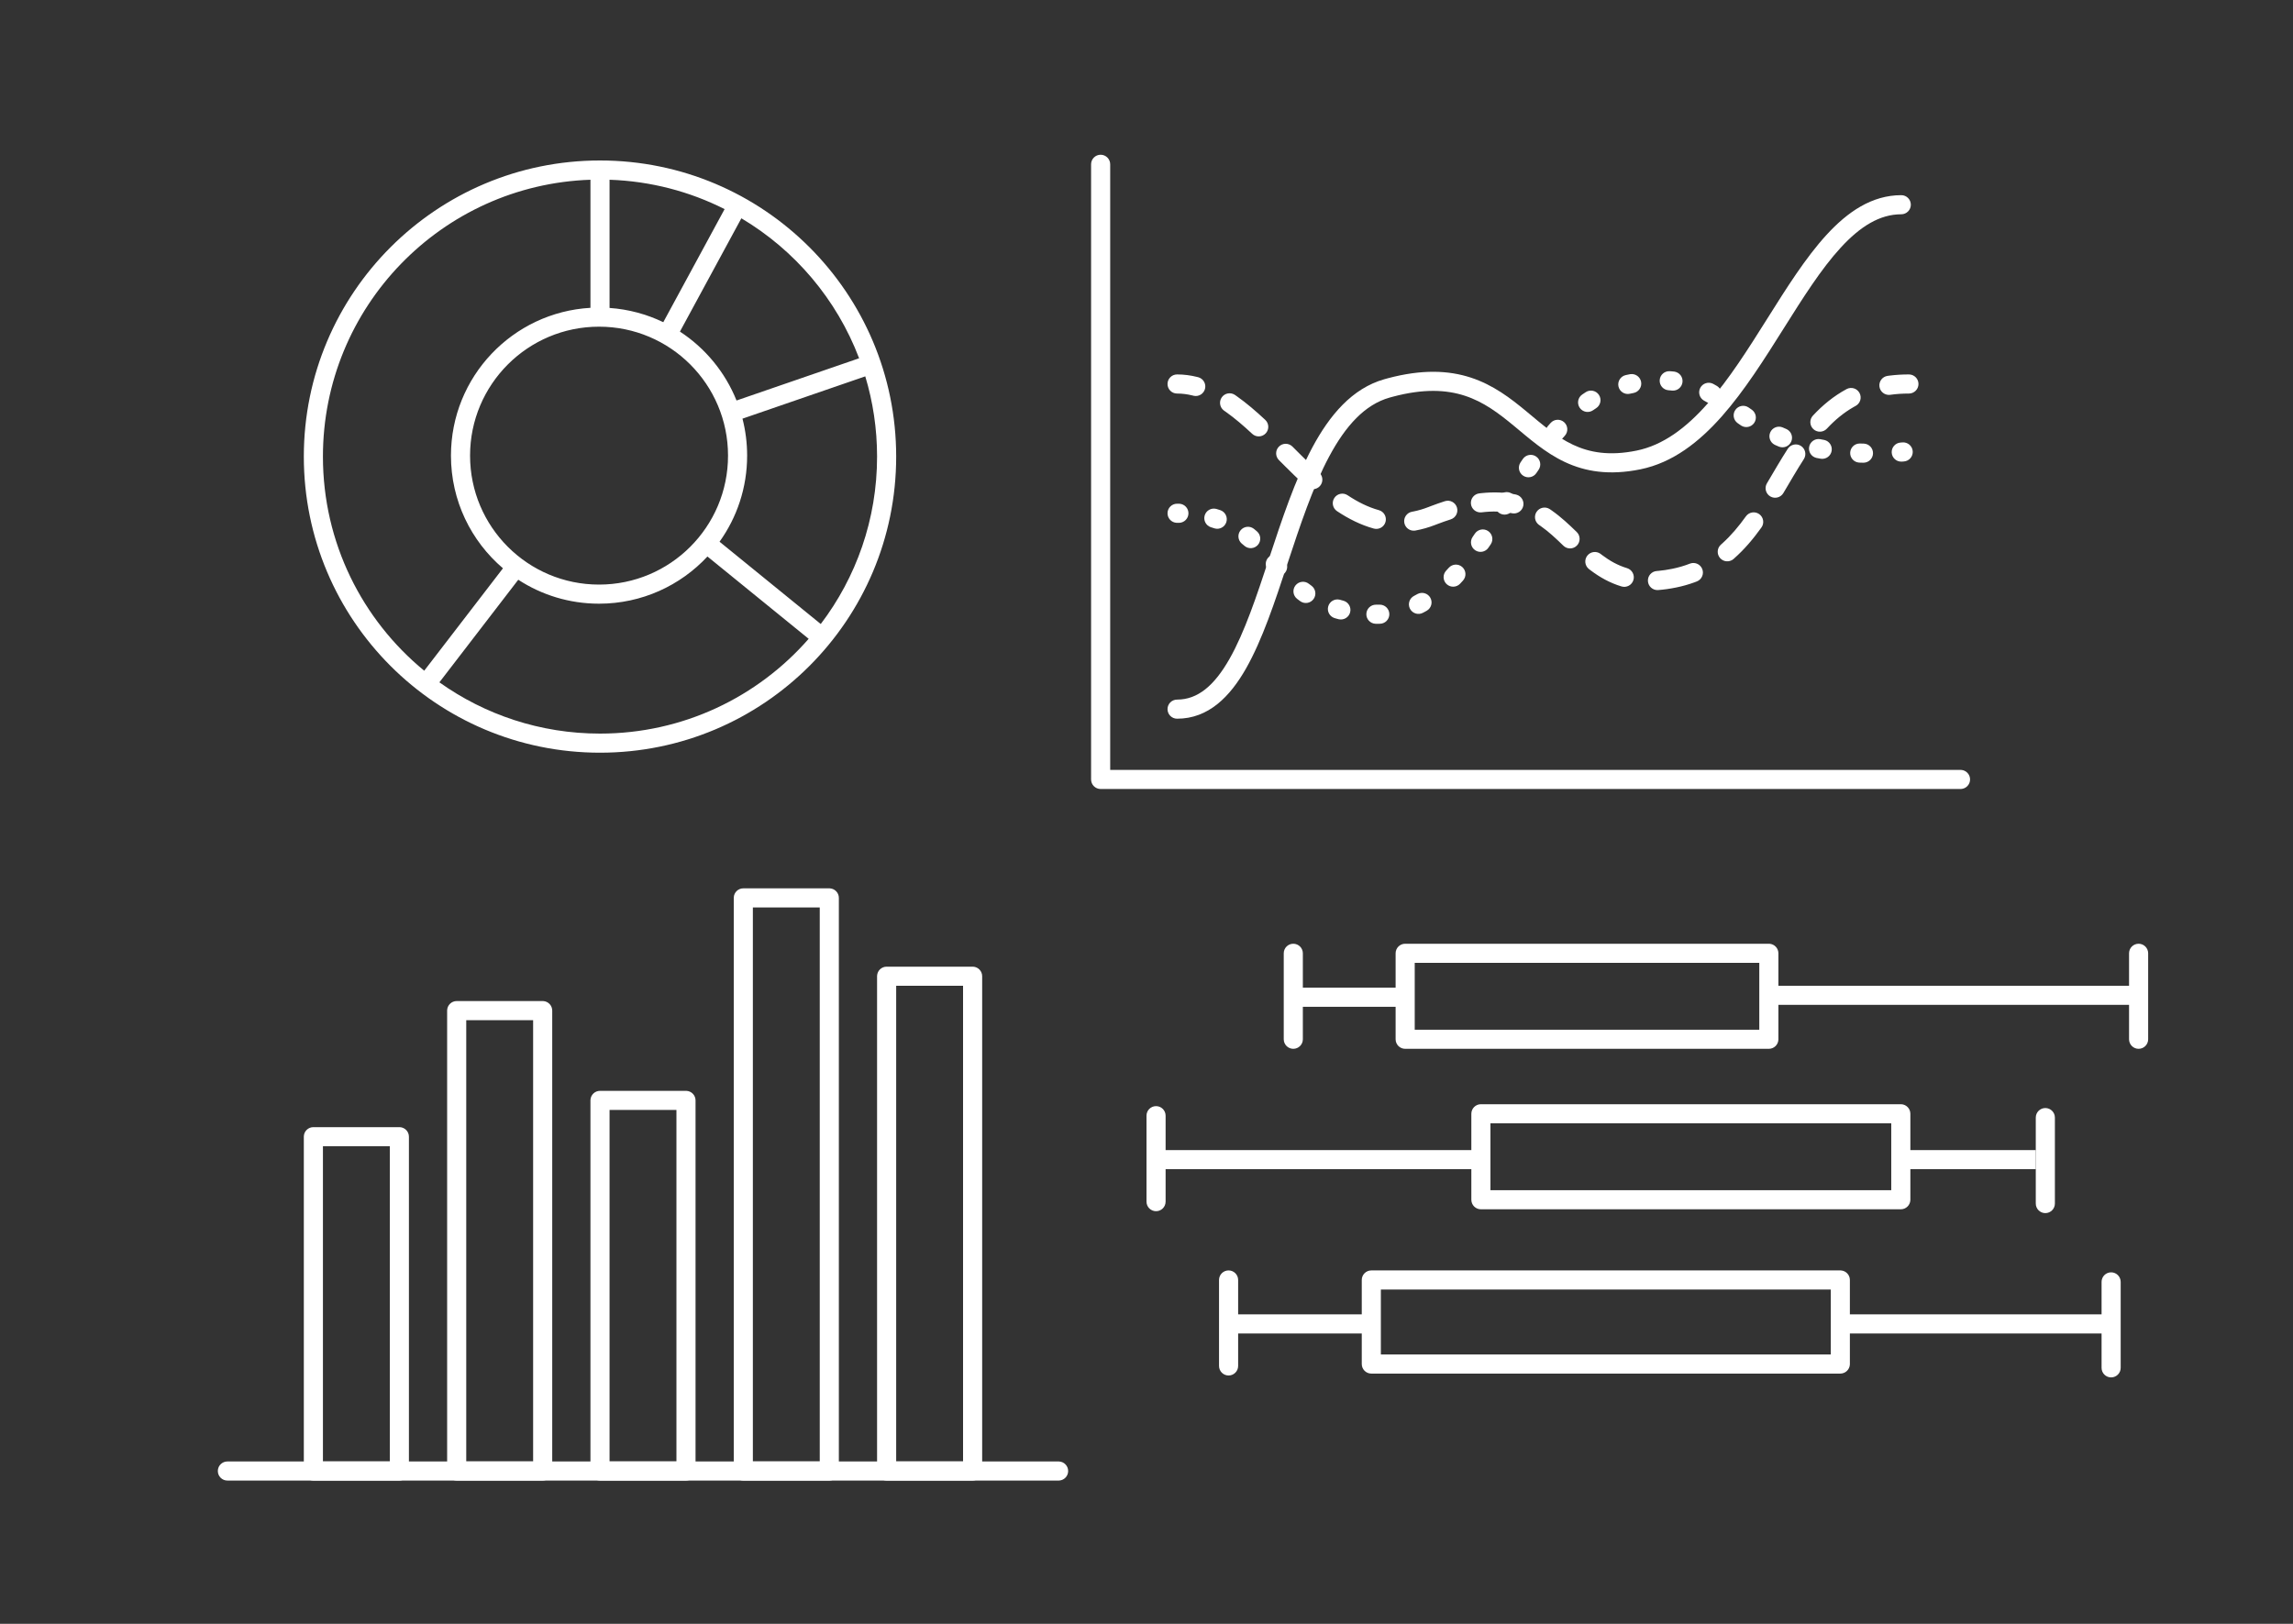 <svg width="1200" height="850" viewBox="0 0 1200 850" fill="none" xmlns="http://www.w3.org/2000/svg">
<rect x="0" y="0" width="1200" height="850" fill="#333333" stroke="none"/>
<path d="M571 86C571 83.239 573.239 81 576 81C578.761 81 581 83.239 581 86V403H1026L1026.26 403.007C1028.9 403.141 1031 405.325 1031 408C1031 410.675 1028.9 412.859 1026.26 412.993L1026 413H576C573.239 413 571 410.761 571 408V86Z" fill="white"/>
<path d="M995 102.16C997.761 102.16 1000 104.399 1000 107.16C1000 109.922 997.761 112.16 995 112.16C983.705 112.16 973.508 118.52 963.282 129.659C953.051 140.805 943.536 155.904 933.452 171.936C923.49 187.774 913.011 204.453 901.096 217.927C889.172 231.41 875.349 242.228 858.479 245.664C842.113 248.997 829.6 246.844 818.984 241.866C808.654 237.022 800.268 229.519 792.37 222.982C784.283 216.289 776.455 210.353 766.526 207.129C757.031 204.046 745.166 203.316 728.836 207.675L727.241 208.112C714.268 211.774 704.194 222.879 695.567 239.014C686.972 255.09 680.358 275.105 673.737 295.148C667.204 314.929 660.63 334.865 652.146 349.809C643.693 364.696 632.434 376.2 616 376.2C613.239 376.2 611 373.962 611 371.2C611 368.439 613.239 366.2 616 366.2C626.873 366.2 635.526 358.827 643.449 344.871C651.341 330.972 657.608 312.097 664.241 292.013C670.788 272.192 677.666 251.286 686.749 234.299C695.8 217.37 707.589 203.268 724.525 198.488L726.267 198.01C744.126 193.245 757.984 193.842 769.614 197.618C781.492 201.475 790.572 208.514 798.746 215.279C807.109 222.201 814.338 228.642 823.23 232.812C831.838 236.849 842.157 238.783 856.483 235.865C870.305 233.05 882.339 224.041 893.604 211.302C904.879 198.553 914.923 182.611 924.987 166.611C934.93 150.805 944.944 134.848 955.916 122.896C966.894 110.938 979.574 102.16 995 102.16Z" fill="white"/>
<path d="M884.619 294.949C887.129 294.115 889.88 295.388 890.852 297.88C891.854 300.453 890.581 303.352 888.008 304.354L886.725 304.839C883.706 305.941 880.52 306.846 877.149 307.532C873.862 308.202 870.744 308.639 867.776 308.862L867.52 308.876C864.875 308.941 862.617 306.919 862.416 304.252C862.209 301.498 864.273 299.098 867.026 298.891L867.979 298.812C870.221 298.605 872.607 298.252 875.153 297.733C878.457 297.06 881.521 296.15 884.377 295.037L884.619 294.949ZM830.688 290.862C832.33 288.751 835.33 288.316 837.497 289.833L837.704 289.986L838.488 290.587C842.427 293.551 846.614 295.927 851.474 297.396C854.117 298.196 855.611 300.986 854.812 303.629C854.013 306.272 851.223 307.768 848.58 306.969C842.326 305.078 837.099 302.055 832.479 298.58L831.563 297.879L831.364 297.716C829.361 295.988 829.045 292.974 830.688 290.862ZM913.692 270.274C915.3 268.029 918.423 267.513 920.668 269.12C922.913 270.728 923.431 273.85 921.823 276.096C917.566 282.042 912.816 287.694 907.226 292.586L907.027 292.751C904.951 294.39 901.932 294.129 900.17 292.116C898.351 290.038 898.562 286.879 900.641 285.061L901.541 284.258C906.009 280.198 909.975 275.467 913.692 270.274ZM825.152 278.489C827.132 280.415 827.176 283.58 825.251 285.56C823.326 287.539 820.16 287.583 818.181 285.658L825.152 278.489ZM804.163 267.886C805.659 265.668 808.622 265.032 810.887 266.398L811.104 266.537L812.089 267.215C816.968 270.645 821.212 274.657 825.152 278.489L818.181 285.658C814.256 281.841 810.5 278.322 806.348 275.402L805.512 274.827L805.302 274.678C803.186 273.089 802.667 270.103 804.163 267.886ZM756.164 262.344C758.794 261.503 761.608 262.954 762.449 265.584C763.29 268.214 761.839 271.028 759.209 271.869C756.978 272.582 754.652 273.398 752.225 274.325L751.178 274.729C747.634 276.112 744.153 277.095 740.728 277.708L740.473 277.747C737.849 278.08 735.396 276.3 734.925 273.667C734.439 270.949 736.249 268.351 738.967 267.864L740.003 267.665C742.433 267.166 744.944 266.427 747.543 265.413L748.657 264.982C751.246 263.994 753.747 263.117 756.164 262.344ZM698.316 260.635C699.844 258.334 702.948 257.708 705.248 259.235C710.624 262.805 716.037 265.499 721.598 267.033C724.259 267.768 725.822 270.521 725.088 273.183C724.354 275.844 721.6 277.407 718.938 276.673C712.096 274.785 705.715 271.55 699.716 267.566C697.416 266.039 696.789 262.935 698.316 260.635ZM775.498 258.108C781.683 257.476 787.217 257.713 792.246 258.657L793.316 258.87L793.566 258.93C796.124 259.605 797.729 262.176 797.178 264.794C796.626 267.411 794.12 269.116 791.508 268.702L791.254 268.655L790.405 268.486C786.115 267.68 781.179 267.482 775.361 268.185L775.104 268.209C772.466 268.392 770.118 266.476 769.798 263.82C769.467 261.079 771.422 258.588 774.163 258.257L775.498 258.108ZM933.292 258.09C931.886 260.466 928.82 261.253 926.443 259.847C924.067 258.44 923.28 255.374 924.687 252.997L933.292 258.09ZM935.594 234.923C937.089 232.602 940.184 231.932 942.505 233.428C944.826 234.923 945.496 238.018 944 240.339C940.328 246.039 936.9 251.993 933.292 258.09L924.687 252.997C928.21 247.042 931.786 240.833 935.594 234.923ZM669.315 233.759C671.211 231.871 674.241 231.818 676.2 233.595L676.387 233.772L679.892 237.279C682.807 240.182 685.713 243.027 688.643 245.756L690.402 247.379L690.589 247.557C692.451 249.435 692.532 252.465 690.729 254.442C688.927 256.419 685.903 256.618 683.86 254.938L683.666 254.769L681.832 253.079C678.785 250.241 675.785 247.302 672.828 244.358L669.302 240.83L669.125 240.643C667.356 238.676 667.42 235.647 669.315 233.759ZM639.364 208.027C640.882 205.825 643.852 205.218 646.104 206.606L646.318 206.748L647.342 207.463C652.443 211.079 657.363 215.314 662.146 219.78C664.164 221.665 664.271 224.828 662.387 226.847C660.502 228.865 657.339 228.973 655.32 227.089C650.708 222.782 646.153 218.878 641.563 215.624L640.645 214.982L640.437 214.831C638.337 213.222 637.846 210.23 639.364 208.027ZM956.066 224.377C954.186 226.399 951.022 226.513 949 224.632C946.978 222.751 946.863 219.587 948.744 217.565L956.066 224.377ZM966.597 203.558C968.985 202.421 971.872 203.346 973.142 205.7C974.453 208.131 973.545 211.164 971.114 212.475L970.056 213.062C964.808 216.056 960.232 219.898 956.066 224.377L948.744 217.565C953.775 212.158 959.528 207.363 966.367 203.674L966.597 203.558ZM616 196C619.563 196 623.021 196.455 626.378 197.284L627.048 197.454L627.295 197.526C629.816 198.327 631.293 200.974 630.613 203.562C629.933 206.149 627.346 207.727 624.757 207.186L624.507 207.126L623.981 206.992C621.355 206.343 618.702 206 616 206C613.239 206 611 203.761 611 201C611 198.239 613.239 196 616 196ZM999 196C1001.76 196 1004 198.239 1004 201C1004 203.761 1001.76 206 999 206C995.517 206 992.267 206.229 989.226 206.656L988.97 206.686C986.335 206.921 983.95 205.049 983.578 202.4C983.194 199.666 985.099 197.137 987.834 196.753L989.166 196.578C992.295 196.197 995.569 196 999 196Z" fill="white"/>
<path d="M721.974 316.51C724.734 316.45 727.022 318.639 727.082 321.4C727.142 324.16 724.953 326.447 722.192 326.507C721.799 326.516 721.405 326.521 721.009 326.521L720.006 326.516L719.748 326.507C717.108 326.348 715.028 324.143 715.054 321.468C715.08 318.707 717.34 316.49 720.102 316.516L721.009 316.521C721.332 316.521 721.654 316.517 721.974 316.51ZM695.12 317.349C695.877 314.783 698.509 313.282 701.081 313.901L701.33 313.967L702.151 314.202L702.987 314.427L703.235 314.498C705.758 315.294 707.24 317.938 706.565 320.527C705.891 323.115 703.307 324.699 700.717 324.162L700.466 324.104L699.477 323.838L698.502 323.559L698.257 323.48C695.761 322.604 694.364 319.915 695.12 317.349ZM741.944 310.875C744.309 309.69 747.214 310.554 748.532 312.882C749.893 315.285 749.048 318.336 746.646 319.697L745.635 320.256C745.296 320.439 744.955 320.619 744.612 320.795C742.156 322.057 739.142 321.089 737.88 318.633C736.618 316.177 737.586 313.163 740.042 311.901C740.604 311.612 741.163 311.31 741.717 310.996L741.944 310.875ZM677.943 306.47C679.632 304.286 682.773 303.884 684.957 305.573C685.403 305.917 685.855 306.257 686.313 306.589C688.549 308.21 689.047 311.336 687.427 313.572C685.806 315.807 682.68 316.306 680.444 314.686C679.9 314.291 679.365 313.89 678.84 313.484C676.655 311.794 676.254 308.655 677.943 306.47ZM764.127 305.527C762.237 307.54 759.073 307.639 757.06 305.749C755.046 303.859 754.947 300.695 756.837 298.682L764.127 305.527ZM758.206 297.194C760.055 295.143 763.216 294.979 765.268 296.827C767.318 298.676 767.483 301.838 765.634 303.889C765.136 304.442 764.633 304.988 764.127 305.527L756.837 298.682C757.295 298.194 757.752 297.698 758.206 297.194ZM664.082 291.502C666.082 289.726 669.111 289.846 670.966 291.733L671.142 291.92L672.363 293.293C674.203 295.352 674.026 298.513 671.967 300.353C669.908 302.193 666.746 302.015 664.906 299.956L663.664 298.561L663.498 298.365C661.844 296.3 662.082 293.279 664.082 291.502ZM778.926 286.709C777.363 288.985 774.25 289.563 771.974 288C769.697 286.437 769.12 283.324 770.683 281.048L778.926 286.709ZM649.225 277.591C650.91 275.514 653.918 275.141 656.054 276.701L656.258 276.859L657.031 277.496C657.287 277.71 657.541 277.926 657.792 278.142C659.885 279.943 660.122 283.1 658.321 285.193C656.52 287.286 653.363 287.523 651.27 285.722C651.053 285.536 650.836 285.351 650.617 285.168L649.957 284.624L649.761 284.457C647.794 282.689 647.539 279.668 649.225 277.591ZM771.853 279.329C773.398 277.041 776.507 276.439 778.795 277.985C781.083 279.53 781.685 282.639 780.14 284.927C779.737 285.524 779.332 286.118 778.926 286.709L770.683 281.048C771.073 280.479 771.463 279.906 771.853 279.329ZM630.455 269.796C631.218 267.233 633.855 265.738 636.425 266.364L636.674 266.431L637.649 266.731L638.609 267.044L638.852 267.132C641.313 268.102 642.607 270.843 641.754 273.378C640.901 275.913 638.213 277.314 635.666 276.598L635.42 276.522L634.628 276.263L633.82 276.015L633.576 275.936C631.082 275.054 629.692 272.36 630.455 269.796ZM617.009 263.676L617.266 263.685C619.906 263.847 621.984 266.054 621.955 268.729C621.926 271.404 619.802 273.565 617.159 273.671L616.901 273.675L616 273.67L615.743 273.664C613.101 273.531 611 271.346 611 268.67C611 265.909 613.239 263.67 616 263.67L617.009 263.676ZM784.401 259.727C785.914 257.557 788.88 256.933 791.149 258.35C793.491 259.813 794.204 262.897 792.741 265.24L791.625 267.028C790.162 269.37 787.077 270.083 784.735 268.62C782.393 267.158 781.68 264.073 783.143 261.731C783.514 261.137 783.888 260.537 784.26 259.942L784.401 259.727ZM796.945 240.266C798.504 237.987 801.615 237.403 803.895 238.961C806.174 240.52 806.759 243.631 805.2 245.91C804.81 246.481 804.421 247.054 804.033 247.63C802.491 249.921 799.383 250.527 797.093 248.985C794.802 247.442 794.196 244.335 795.738 242.044C796.139 241.45 796.541 240.857 796.945 240.266ZM973.423 232.157L975.315 232.208L975.573 232.221C978.211 232.413 980.264 234.642 980.206 237.316C980.148 239.99 978 242.129 975.355 242.205L975.099 242.206L973.091 242.152L972.834 242.136C970.198 241.915 968.171 239.662 968.26 236.989C968.348 234.315 970.52 232.201 973.165 232.155L973.423 232.157ZM995.614 231.58C998.367 231.368 1000.77 233.427 1000.99 236.18C1001.2 238.933 999.139 241.337 996.386 241.55C996.038 241.577 995.692 241.603 995.348 241.628C992.594 241.83 990.198 239.761 989.996 237.007C989.794 234.253 991.863 231.857 994.617 231.656C994.948 231.631 995.28 231.606 995.614 231.58ZM946.792 233.853C947.308 231.228 949.79 229.489 952.408 229.867L952.662 229.91L953.578 230.086L954.507 230.256L954.759 230.307C957.336 230.903 959.02 233.422 958.551 236.056C958.081 238.689 955.629 240.471 953.005 240.139L952.75 240.1L951.736 239.914L950.734 239.723L950.482 239.666C947.916 239.026 946.277 236.478 946.792 233.853ZM926.431 226.308C927.522 223.866 930.331 222.728 932.798 223.683L933.036 223.782L933.895 224.159L934.767 224.533L935.001 224.638C937.384 225.785 938.475 228.612 937.438 231.078C936.402 233.545 933.619 234.745 931.132 233.845L930.892 233.751L929.917 233.335L928.957 232.912L928.725 232.801C926.367 231.601 925.34 228.75 926.431 226.308ZM817.605 229.581C815.796 231.667 812.639 231.892 810.553 230.082C808.467 228.273 808.243 225.116 810.052 223.03L817.605 229.581ZM811.498 221.389C813.342 219.334 816.503 219.162 818.559 221.005C820.614 222.849 820.786 226.011 818.942 228.067C818.495 228.566 818.049 229.071 817.605 229.581L810.052 223.03C810.53 222.478 811.012 221.931 811.498 221.389ZM908.175 214.556C909.758 212.294 912.875 211.743 915.138 213.326L916.724 214.426L916.933 214.577C919.035 216.183 919.531 219.173 918.018 221.378C916.504 223.584 913.536 224.196 911.282 222.812L911.066 222.672L909.404 221.52C907.142 219.936 906.591 216.818 908.175 214.556ZM829.875 205.269C832.191 203.765 835.287 204.423 836.791 206.739C838.295 209.055 837.637 212.152 835.321 213.656C834.777 214.009 834.236 214.371 833.699 214.743C831.43 216.317 828.315 215.754 826.741 213.485C825.168 211.216 825.731 208.1 828 206.527C828.618 206.098 829.244 205.679 829.875 205.269ZM889.827 202.985C891.097 200.63 893.983 199.705 896.372 200.841L896.602 200.957L897.533 201.469L898.453 201.993L898.673 202.126C900.893 203.564 901.619 206.506 900.281 208.823C898.943 211.139 896.031 211.98 893.677 210.774L893.451 210.651L892.654 210.199L891.854 209.759L891.631 209.631C889.369 208.259 888.557 205.339 889.827 202.985ZM853.229 195.852C855.847 195.479 858.326 197.222 858.837 199.847C859.364 202.557 857.595 205.183 854.885 205.71L853.926 205.902C853.608 205.967 853.291 206.034 852.976 206.105C850.281 206.708 847.607 205.012 847.004 202.318C846.401 199.623 848.097 196.95 850.791 196.347L851.926 196.104C852.277 196.032 852.627 195.962 852.975 195.895L853.229 195.852ZM874.989 194.394L876.061 194.497L876.315 194.532C878.929 194.943 880.788 197.336 880.506 199.996C880.224 202.657 877.905 204.607 875.264 204.462L875.007 204.442L874.119 204.356C873.82 204.33 873.518 204.306 873.214 204.285L873.902 194.309C874.267 194.334 874.63 194.362 874.989 194.394ZM873.902 194.309L873.214 204.285C870.459 204.095 868.38 201.708 868.57 198.953C868.76 196.199 871.148 194.119 873.902 194.309Z" fill="white"/>
<path d="M209 590L209.257 590.007C211.899 590.141 214 592.325 214 595V770C214 772.761 211.761 775 209 775H164C161.239 775 159 772.761 159 770V595L159.007 594.743C159.141 592.101 161.325 590 164 590H209ZM169 765H204V600H169V765Z" fill="white"/>
<path d="M284 524L284.257 524.007C286.899 524.141 289 526.325 289 529V770C289 772.761 286.761 775 284 775H239C236.239 775 234 772.761 234 770V529L234.007 528.743C234.141 526.101 236.325 524 239 524H284ZM244 765H279V534H244V765Z" fill="white"/>
<path d="M359 571L359.257 571.007C361.899 571.141 364 573.325 364 576V770C364 772.761 361.761 775 359 775H314C311.239 775 309 772.761 309 770V576L309.007 575.743C309.141 573.101 311.325 571 314 571H359ZM319 765H354V581H319V765Z" fill="white"/>
<path d="M434 465L434.257 465.007C436.899 465.141 439 467.325 439 470V770C439 772.761 436.761 775 434 775H389C386.239 775 384 772.761 384 770V470L384.007 469.743C384.141 467.101 386.325 465 389 465H434ZM394 765H429V475H394V765Z" fill="white"/>
<path d="M509 506L509.257 506.007C511.899 506.141 514 508.325 514 511V770C514 772.761 511.761 775 509 775H464C461.239 775 459 772.761 459 770V511L459.007 510.743C459.141 508.101 461.325 506 464 506H509ZM469 765H504V516H469V765Z" fill="white"/>
<path d="M554 765L554.257 765.007C556.899 765.141 559 767.325 559 770C559 772.675 556.899 774.859 554.257 774.993L554 775H119C116.239 775 114 772.761 114 770C114 767.239 116.239 765 119 765H554Z" fill="white"/>
<path d="M236 238.5C236 197.208 268.292 163.461 309 161.13V94.087C231.234 96.722 169 160.592 169 239C169 284.157 189.644 324.492 222.008 351.085L263.217 297.474C246.561 283.259 236 262.113 236 238.5ZM370.23 291.3C356.081 306.495 335.901 316 313.5 316C297.903 316 283.383 311.392 271.226 303.464L229.947 357.165C253.657 374.061 282.668 384 314 384C357.557 384 396.626 364.792 423.205 334.388L370.23 291.3ZM355.83 173.571C369.06 182.214 379.485 194.791 385.447 209.642L449.602 187.538C437.895 156.708 415.977 130.908 387.978 114.267L355.83 173.571ZM319 161.193C329.019 161.896 338.512 164.502 347.121 168.653L379.21 109.458C361.006 100.276 340.603 94.819 319 94.087V161.193ZM469 239C469 324.604 399.604 394 314 394C228.396 394 159 324.604 159 239C159 153.396 228.396 84 314 84C399.604 84 469 153.396 469 239ZM246 238.5C246 275.779 276.221 306 313.5 306C350.779 306 381 275.779 381 238.5C381 201.221 350.779 171 313.5 171C276.221 171 246 201.221 246 238.5ZM391 238.5C391 255.306 385.65 270.862 376.561 283.56L429.524 326.638C448.02 302.295 459 271.93 459 239C459 224.397 456.838 210.298 452.822 197.005L388.563 219.146C390.154 225.332 391 231.817 391 238.5Z" fill="white"/>
<path fill-rule="evenodd" clip-rule="evenodd" d="M963.356 665.007C965.999 665.141 968.1 667.325 968.1 670V688H1099.82V671C1099.82 668.239 1102.06 666 1104.82 666C1107.58 666 1109.82 668.239 1109.82 671V716C1109.82 718.761 1107.58 721 1104.82 721C1102.06 721 1099.82 718.761 1099.82 716V698H968.1V714L968.093 714.257C967.959 716.899 965.775 719 963.1 719H717.653C714.892 719 712.653 716.761 712.653 714V698H647.956V715C647.956 717.761 645.717 720 642.956 720C640.195 720 637.956 717.761 637.956 715V670C637.956 667.239 640.195 665 642.956 665C645.717 665 647.956 667.239 647.956 670V688H712.653V670C712.653 667.239 714.892 665 717.653 665H963.1L963.356 665.007ZM722.653 709H958.1V675H722.653V709Z" fill="white"/>
<path d="M1070.39 580C1073.15 580 1075.39 582.239 1075.39 585V630C1075.39 632.761 1073.15 635 1070.39 635C1067.63 635 1065.39 632.761 1065.39 630V585C1065.39 582.239 1067.63 580 1070.39 580Z" fill="white"/>
<path fill-rule="evenodd" clip-rule="evenodd" d="M995.013 578.007C997.655 578.141 999.756 580.325 999.756 583V602H1065.39L1065.39 612H999.756V628L999.749 628.257C999.615 630.899 997.431 633 994.756 633H775C772.239 633 770 630.761 770 628V612H610V629C610 631.761 607.761 634 605 634C602.239 634 600 631.761 600 629V584C600 581.239 602.239 579 605 579C607.761 579 610 581.239 610 584V602H770V583C770 580.239 772.239 578 775 578H994.756L995.013 578.007ZM780 623H989.756V588H780V623Z" fill="white"/>
<path fill-rule="evenodd" clip-rule="evenodd" d="M925.951 494.007C928.593 494.141 930.694 496.325 930.694 499V516H1114.2V499C1114.2 496.239 1116.44 494 1119.2 494C1121.97 494 1124.2 496.239 1124.2 499V544C1124.2 546.761 1121.97 549 1119.2 549C1116.44 549 1114.2 546.761 1114.2 544V526H930.694V544L930.688 544.257C930.554 546.899 928.37 549 925.694 549H735.37C732.609 549 730.37 546.761 730.37 544V527H681.823V544C681.823 546.761 679.585 549 676.823 549C674.062 549 671.823 546.761 671.823 544V499C671.823 496.239 674.062 494 676.823 494C679.585 494 681.823 496.239 681.823 499V517H730.37V499C730.37 496.239 732.61 494 735.371 494H925.695L925.951 494.007ZM740.37 539H920.694V504H740.37V539Z" fill="white"/>
</svg>
